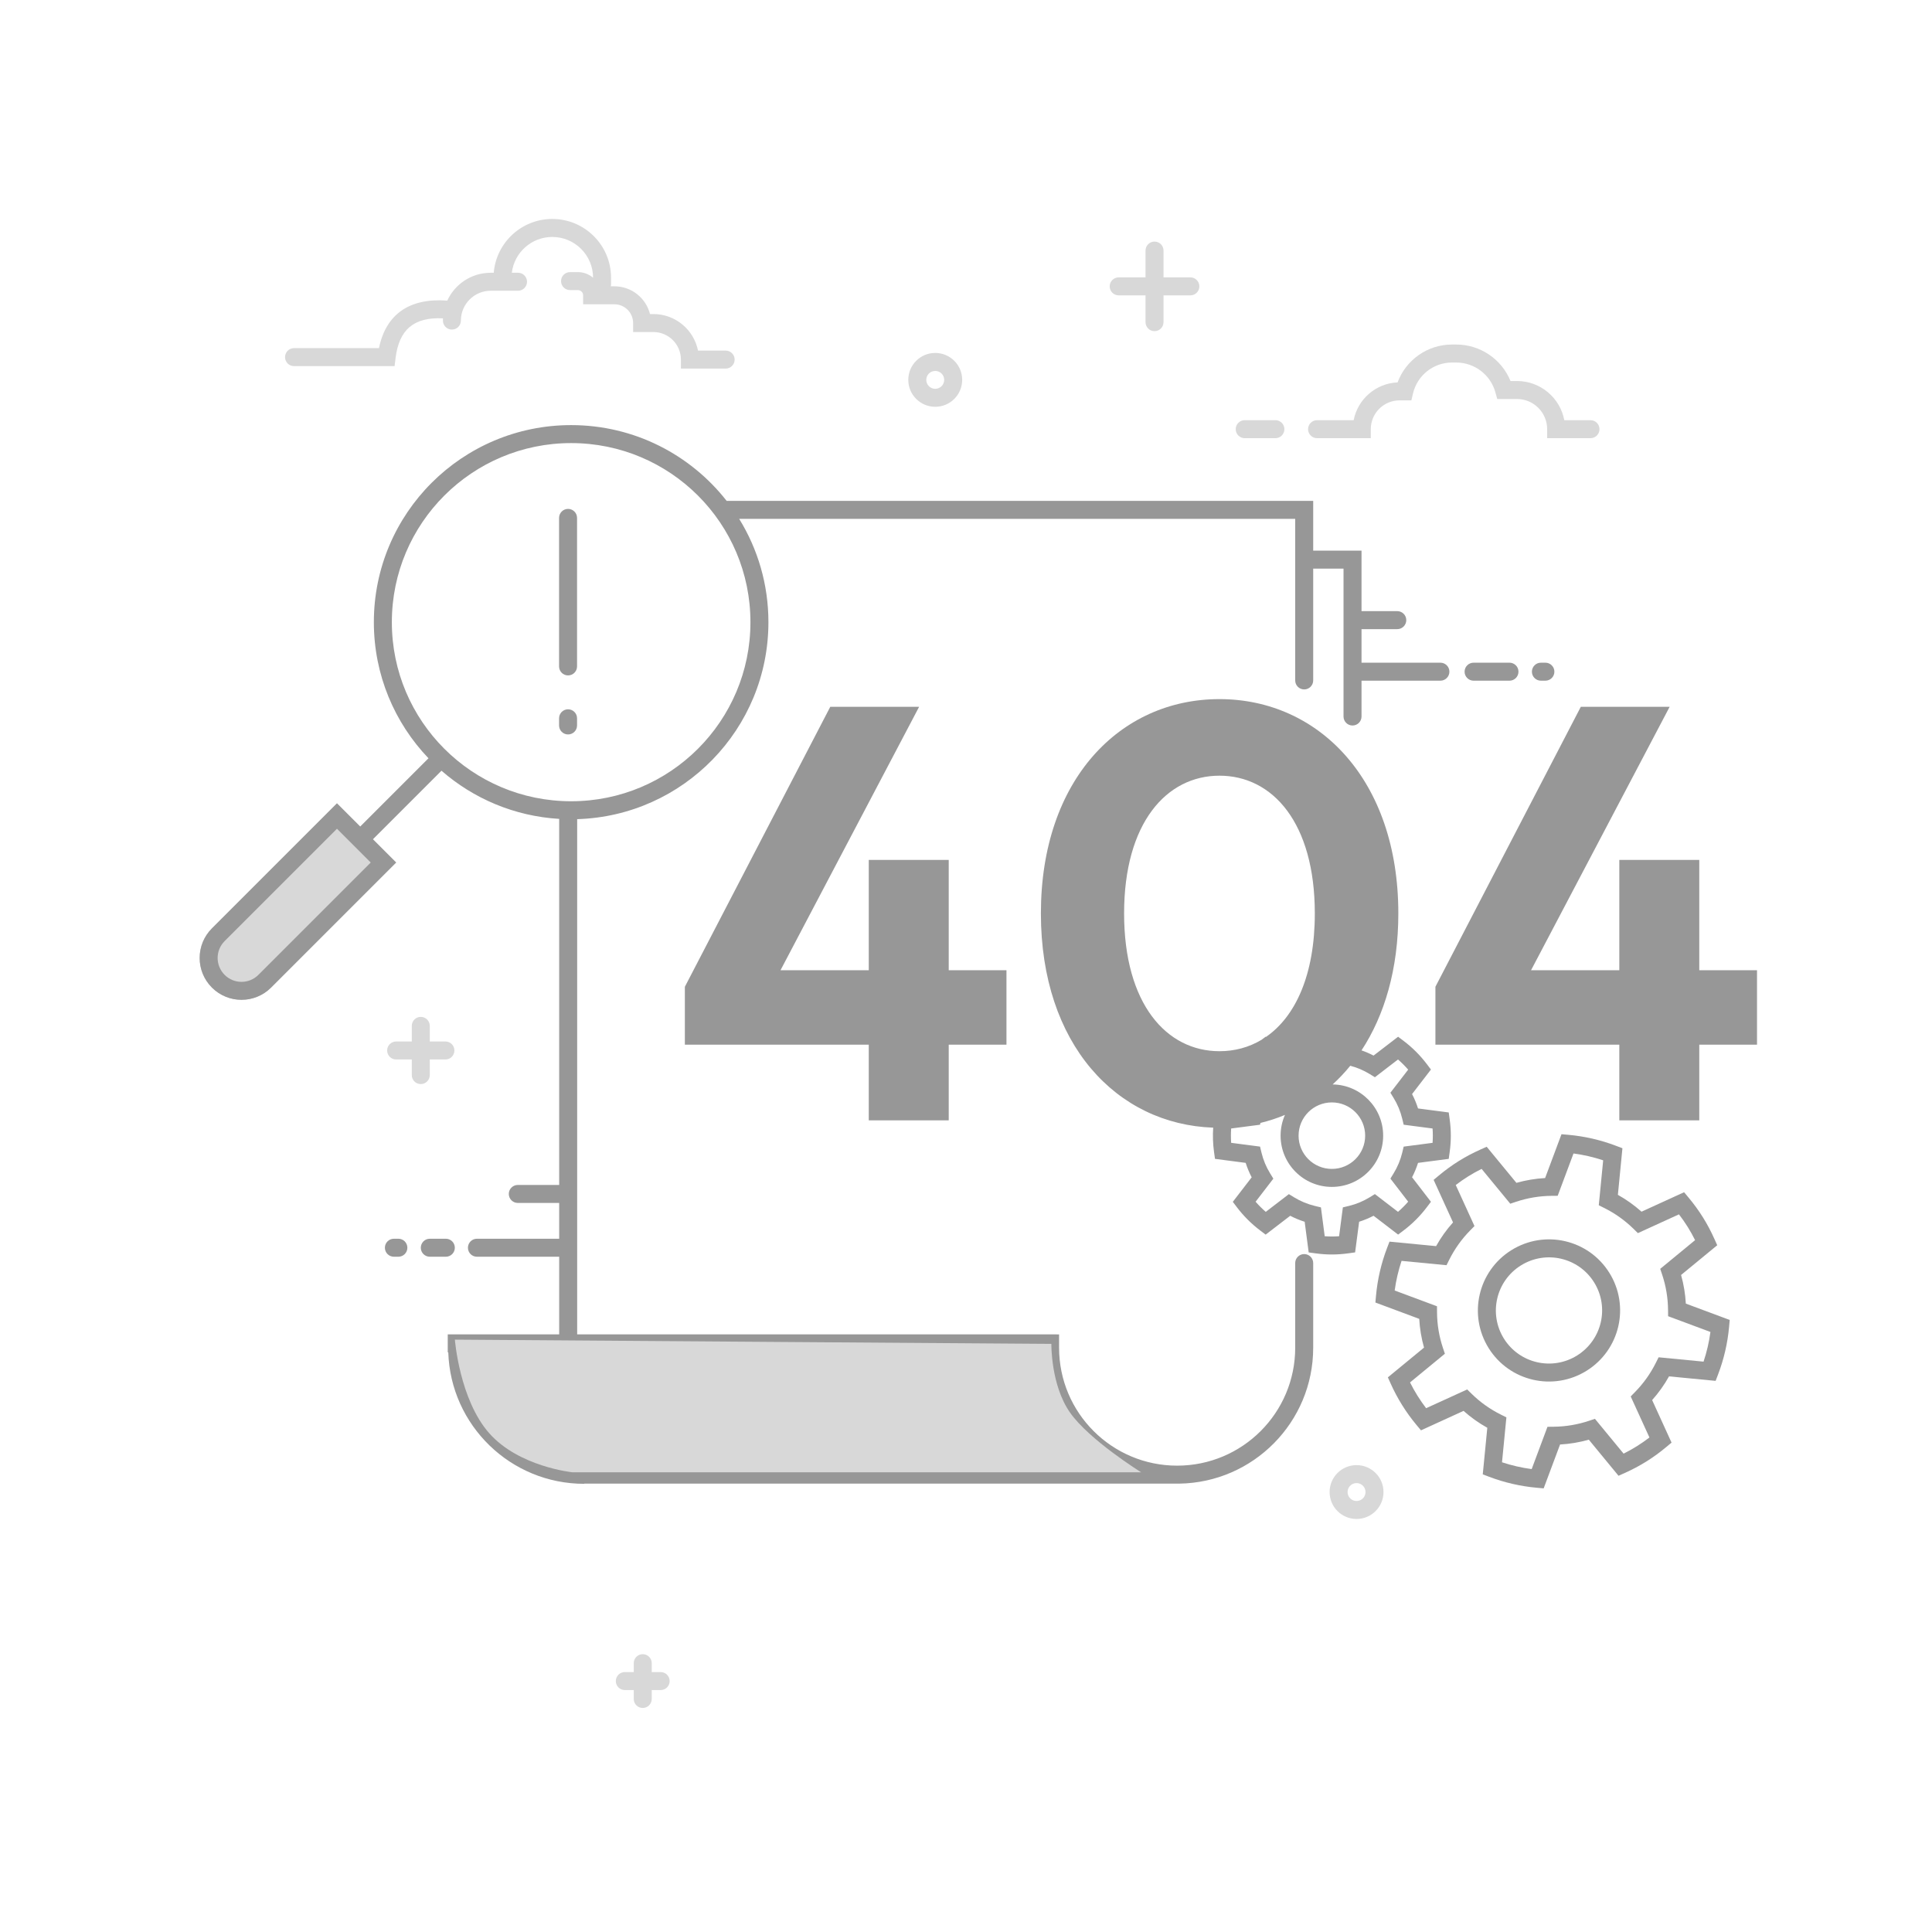 <svg width="150" height="150" viewBox="0 0 150 150" fill="none" xmlns="http://www.w3.org/2000/svg">
<rect width="150" height="150" fill="white"/>
<ellipse cx="44.342" cy="48.305" rx="14.619" ry="14.602" fill="white"/>
<path d="M30.758 66.965L26.161 62.368L16.451 72.078C15.182 73.347 15.182 75.405 16.451 76.675C17.721 77.944 19.779 77.944 21.048 76.675L30.758 66.965Z" fill="#D8D8D8"/>
<path d="M43.406 40.21C43.406 39.824 43.718 39.511 44.104 39.511C44.49 39.511 44.802 39.824 44.802 40.21V51.74C44.802 52.126 44.49 52.439 44.104 52.439C43.718 52.439 43.406 52.126 43.406 51.74V40.21Z" fill="#979797"/>
<path d="M43.406 55.768C43.406 55.383 43.718 55.07 44.104 55.07C44.49 55.07 44.802 55.383 44.802 55.768V56.324C44.802 56.71 44.49 57.022 44.104 57.022C43.718 57.022 43.406 56.71 43.406 56.324V55.768Z" fill="#979797"/>
<path fill-rule="evenodd" clip-rule="evenodd" d="M34.277 59.838C36.751 61.995 39.925 63.37 43.415 63.578V91.999H40.201C39.816 91.999 39.503 92.312 39.503 92.697C39.503 93.083 39.816 93.396 40.201 93.396H43.415V96.175H37.028C36.642 96.175 36.33 96.488 36.33 96.874C36.33 97.26 36.642 97.572 37.028 97.572H43.415V103.601H34.763V104.997H34.804C34.986 110.665 39.643 115.203 45.361 115.203V115.19H91.559V115.189C97.316 115.1 101.956 110.411 101.956 104.639V98.064C101.956 97.679 101.643 97.366 101.258 97.366C100.872 97.366 100.559 97.679 100.559 98.064V104.639C100.559 109.694 96.456 113.793 91.393 113.793C86.331 113.793 82.227 109.694 82.227 104.639V103.605H82.047V103.601H44.811V63.599C53.054 63.352 59.66 56.599 59.66 48.305C59.66 45.364 58.83 42.617 57.39 40.285H100.559V52.829C100.559 53.215 100.872 53.527 101.258 53.527C101.643 53.527 101.956 53.215 101.956 52.829V44.147H104.311V55.63C104.311 56.016 104.624 56.328 105.009 56.328C105.395 56.328 105.708 56.016 105.708 55.63V52.848H111.833C112.218 52.848 112.531 52.535 112.531 52.15C112.531 51.764 112.218 51.451 111.833 51.451H105.708V48.846H108.485C108.87 48.846 109.183 48.533 109.183 48.147C109.183 47.761 108.87 47.449 108.485 47.449H105.708V42.75H101.956V38.889H56.417C53.613 35.307 49.247 33.005 44.343 33.005C35.884 33.005 29.026 39.855 29.026 48.305C29.026 52.404 30.64 56.126 33.267 58.873L27.966 64.173L26.162 62.369L16.452 72.079C15.183 73.348 15.183 75.406 16.452 76.675C17.721 77.945 19.779 77.945 21.049 76.675L30.758 66.966L28.954 65.161L34.277 59.838ZM44.343 62.209C52.032 62.209 58.264 55.984 58.264 48.305C58.264 40.627 52.032 34.401 44.343 34.401C36.655 34.401 30.423 40.627 30.423 48.305C30.423 55.984 36.655 62.209 44.343 62.209ZM20.061 75.688C19.337 76.412 18.163 76.412 17.44 75.688C16.716 74.964 16.716 73.79 17.44 73.066L26.162 64.344L28.783 66.966L20.061 75.688ZM44.867 113.793H86.138C83.064 112.028 80.963 108.763 80.837 104.997H36.201C36.377 109.729 40.149 113.543 44.867 113.793Z" fill="#979797"/>
<path d="M32.671 96.874C32.671 97.26 32.984 97.572 33.369 97.572H34.615C35.001 97.572 35.313 97.26 35.313 96.874C35.313 96.488 35.001 96.175 34.615 96.175H33.369C32.984 96.175 32.671 96.488 32.671 96.874Z" fill="#979797"/>
<path d="M30.582 97.572C30.196 97.572 29.883 97.26 29.883 96.874C29.883 96.488 30.196 96.175 30.582 96.175H30.93C31.316 96.175 31.628 96.488 31.628 96.874C31.628 97.26 31.316 97.572 30.93 97.572H30.582Z" fill="#979797"/>
<path d="M113.71 52.15C113.71 52.535 114.023 52.848 114.408 52.848H117.196C117.582 52.848 117.894 52.535 117.894 52.15C117.894 51.764 117.582 51.451 117.196 51.451H114.408C114.023 51.451 113.71 51.764 113.71 52.15Z" fill="#979797"/>
<path d="M119.635 52.848C119.249 52.848 118.937 52.535 118.937 52.15C118.937 51.764 119.249 51.451 119.635 51.451H119.983C120.369 51.451 120.682 51.764 120.682 52.15C120.682 52.535 120.369 52.848 119.983 52.848H119.635Z" fill="#979797"/>
<path d="M73.659 66.765V75.326H78.142V81.11H73.659V86.986H67.451V81.11H53.173V76.612L64.462 54.876H71.36L60.6 75.326H67.451V66.765H73.659Z" fill="#979797"/>
<path fill-rule="evenodd" clip-rule="evenodd" d="M94.679 54.279C102.358 54.279 108.566 60.522 108.566 70.919C108.566 75.225 107.501 78.819 105.708 81.551C106.029 81.663 106.342 81.798 106.643 81.955L108.549 80.492L108.973 80.812C109.654 81.327 110.261 81.934 110.777 82.614L111.098 83.039L109.633 84.943C109.819 85.301 109.974 85.674 110.096 86.06L112.479 86.371L112.552 86.899C112.672 87.766 112.671 88.588 112.552 89.447L112.479 89.974L110.096 90.286C109.974 90.671 109.819 91.044 109.633 91.402L111.098 93.306L110.776 93.731C110.261 94.411 109.654 95.018 108.973 95.533L108.549 95.853L106.643 94.391C106.284 94.578 105.91 94.733 105.523 94.855L105.211 97.235L104.683 97.308C103.819 97.428 102.997 97.428 102.134 97.309L101.606 97.237L101.294 94.858C100.906 94.735 100.531 94.58 100.171 94.393L98.265 95.856L97.841 95.535C97.162 95.022 96.545 94.406 96.037 93.735L95.715 93.31L97.18 91.407C96.993 91.047 96.837 90.672 96.714 90.285L94.332 89.973L94.258 89.446C94.171 88.816 94.15 88.179 94.192 87.551C86.718 87.293 80.815 81.097 80.815 70.919C80.815 60.522 86.976 54.279 94.679 54.279ZM97.829 87.323L97.862 87.184C98.516 87.026 99.151 86.818 99.764 86.562C99.546 87.054 99.425 87.599 99.425 88.173C99.425 90.37 101.207 92.151 103.406 92.151C105.605 92.151 107.388 90.37 107.388 88.173C107.388 85.996 105.638 84.227 103.467 84.195C103.951 83.752 104.408 83.269 104.835 82.745C105.366 82.884 105.871 83.1 106.337 83.385L106.747 83.636L108.541 82.258C108.822 82.502 109.086 82.766 109.33 83.047L107.951 84.839L108.202 85.249C108.507 85.746 108.732 86.287 108.869 86.856L108.981 87.323L111.224 87.616C111.252 87.99 111.252 88.357 111.224 88.73L108.981 89.023L108.869 89.49C108.732 90.059 108.507 90.599 108.202 91.096L107.951 91.506L109.33 93.298C109.086 93.579 108.822 93.843 108.541 94.087L106.746 92.709L106.337 92.96C105.839 93.265 105.297 93.49 104.727 93.628L104.26 93.74L103.967 95.981C103.592 96.008 103.224 96.008 102.85 95.981L102.557 93.741L102.089 93.629C101.518 93.492 100.975 93.267 100.476 92.962L100.067 92.712L98.273 94.089C97.992 93.845 97.727 93.581 97.484 93.302L98.863 91.51L98.611 91.1C98.305 90.602 98.079 90.06 97.941 89.489L97.829 89.022L95.587 88.729C95.561 88.357 95.561 87.985 95.587 87.616L97.829 87.323ZM102.082 70.919C102.082 75.706 100.566 78.936 98.289 80.508L98.265 80.49L97.952 80.726C96.969 81.316 95.859 81.615 94.679 81.615C90.563 81.615 87.275 77.943 87.275 70.919C87.275 63.896 90.563 60.224 94.679 60.224C98.817 60.224 102.082 63.896 102.082 70.919ZM103.406 90.754C104.834 90.754 105.991 89.598 105.991 88.173C105.991 86.747 104.834 85.591 103.406 85.591C101.978 85.591 100.821 86.747 100.821 88.173C100.821 89.598 101.978 90.754 103.406 90.754Z" fill="#979797"/>
<path d="M131.931 66.765V75.326H136.414V81.11H131.931V86.986H125.723V81.11H111.445V76.612L122.734 54.876H129.631L118.871 75.326H125.723V66.765H131.931Z" fill="#979797"/>
<path fill-rule="evenodd" clip-rule="evenodd" d="M115.58 104.67C117.195 107.254 120.601 108.039 123.188 106.422C125.774 104.806 126.562 101.401 124.947 98.817C123.333 96.232 119.927 95.448 117.34 97.064C114.753 98.68 113.965 102.086 115.58 104.67ZM122.447 105.238C124.38 104.03 124.969 101.487 123.763 99.557C122.557 97.627 120.013 97.041 118.08 98.249C116.147 99.456 115.559 102 116.764 103.93C117.97 105.86 120.515 106.446 122.447 105.238Z" fill="#979797"/>
<path fill-rule="evenodd" clip-rule="evenodd" d="M130.753 92.564L131.094 92.973C131.931 93.975 132.579 95.014 133.107 96.194L133.325 96.68L130.518 98.989C130.723 99.716 130.847 100.461 130.888 101.212L134.294 102.48L134.246 103.011C134.133 104.278 133.844 105.524 133.39 106.713L133.2 107.21L129.583 106.861C129.215 107.52 128.776 108.136 128.272 108.701L129.779 112.004L129.371 112.345C128.372 113.18 127.334 113.829 126.148 114.36L125.662 114.579L123.355 111.777C122.625 111.984 121.877 112.109 121.123 112.151L119.85 115.556L119.321 115.509C118.057 115.397 116.791 115.104 115.619 114.658L115.121 114.468L115.474 110.853C114.814 110.485 114.196 110.046 113.63 109.54L110.325 111.051L109.983 110.642C109.164 109.662 108.485 108.568 107.972 107.423L107.754 106.937L110.561 104.628C110.355 103.898 110.231 103.15 110.189 102.396L106.785 101.128L106.833 100.597C106.947 99.331 107.243 98.065 107.69 96.897L107.88 96.4L111.498 96.749C111.867 96.089 112.307 95.472 112.813 94.907L111.307 91.605L111.716 91.264C112.713 90.432 113.752 89.783 114.94 89.251L115.426 89.033L117.733 91.836C118.462 91.63 119.209 91.506 119.962 91.464L121.234 88.06L121.764 88.107C123.031 88.22 124.278 88.507 125.467 88.96L125.965 89.15L125.612 92.767C126.269 93.134 126.884 93.572 127.447 94.075L130.753 92.564ZM130.354 94.282L127.165 95.739L126.823 95.403C126.155 94.748 125.393 94.206 124.559 93.79L124.129 93.576L124.47 90.087C123.721 89.837 122.949 89.66 122.166 89.556L120.939 92.841L120.459 92.845C119.526 92.853 118.602 93.007 117.713 93.303L117.257 93.456L115.031 90.752C114.315 91.108 113.658 91.518 113.024 92.005L114.478 95.19L114.141 95.532C113.483 96.202 112.939 96.966 112.521 97.801L112.307 98.23L108.817 97.894C108.569 98.635 108.388 99.412 108.283 100.195L111.567 101.418L111.571 101.899C111.578 102.833 111.731 103.759 112.028 104.649L112.18 105.104L109.474 107.331C109.824 108.03 110.243 108.704 110.724 109.333L113.912 107.876L114.255 108.212C114.924 108.87 115.689 109.412 116.526 109.829L116.956 110.043L116.616 113.531C117.358 113.777 118.137 113.956 118.919 114.06L120.146 110.776L120.625 110.771C121.56 110.762 122.485 110.608 123.375 110.309L123.83 110.157L126.056 112.86C126.771 112.503 127.428 112.093 128.062 111.605L126.607 108.419L126.944 108.076C127.6 107.407 128.143 106.644 128.56 105.809L128.774 105.38L132.264 105.717C132.514 104.967 132.693 104.196 132.797 103.413L129.511 102.19L129.507 101.709C129.499 100.778 129.347 99.856 129.051 98.968L128.899 98.513L131.606 96.285C131.252 95.573 130.843 94.917 130.354 94.282Z" fill="#979797"/>
<path d="M35.316 104.009C35.316 104.009 35.679 108.673 37.986 111.278C40.292 113.883 44.437 114.308 44.437 114.308H88.599C88.599 114.308 84.568 111.804 83.072 109.665C81.576 107.525 81.628 104.34 81.628 104.34L35.316 104.009Z" fill="#D8D8D8"/>
<ellipse cx="105.322" cy="115.842" rx="1.394" ry="1.392" stroke="#D8D8D8" stroke-width="1.397"/>
<path fill-rule="evenodd" clip-rule="evenodd" d="M70.519 29.493C70.519 30.648 71.456 31.583 72.612 31.583C73.767 31.583 74.704 30.648 74.704 29.493C74.704 28.338 73.767 27.402 72.612 27.402C71.456 27.402 70.519 28.338 70.519 29.493ZM73.307 29.493C73.307 29.876 72.996 30.187 72.612 30.187C72.227 30.187 71.916 29.876 71.916 29.493C71.916 29.11 72.227 28.799 72.612 28.799C72.996 28.799 73.307 29.11 73.307 29.493Z" fill="#D8D8D8"/>
<path fill-rule="evenodd" clip-rule="evenodd" d="M89.637 18.756C89.251 18.756 88.939 19.069 88.939 19.454V21.535H86.855C86.469 21.535 86.156 21.848 86.156 22.233C86.156 22.619 86.469 22.932 86.855 22.932H88.939V25.013C88.939 25.398 89.251 25.711 89.637 25.711C90.023 25.711 90.335 25.398 90.335 25.013V22.932H92.419C92.805 22.932 93.118 22.619 93.118 22.233C93.118 21.848 92.805 21.535 92.419 21.535H90.335V19.454C90.335 19.069 90.023 18.756 89.637 18.756Z" fill="#D8D8D8"/>
<path fill-rule="evenodd" clip-rule="evenodd" d="M32.669 78.95C32.283 78.95 31.971 79.263 31.971 79.648V80.861H30.756C30.37 80.861 30.058 81.174 30.058 81.559C30.058 81.945 30.37 82.258 30.756 82.258H31.971V83.47C31.971 83.856 32.283 84.168 32.669 84.168C33.054 84.168 33.367 83.856 33.367 83.47V82.258H34.582C34.968 82.258 35.28 81.945 35.28 81.559C35.28 81.174 34.968 80.861 34.582 80.861H33.367V79.648C33.367 79.263 33.054 78.95 32.669 78.95Z" fill="#D8D8D8"/>
<path fill-rule="evenodd" clip-rule="evenodd" d="M49.902 128.43C49.516 128.43 49.204 128.742 49.204 129.128V129.819H48.511C48.125 129.819 47.812 130.132 47.812 130.518C47.812 130.903 48.125 131.216 48.511 131.216H49.204V131.907C49.204 132.293 49.516 132.606 49.902 132.606C50.288 132.606 50.6 132.293 50.6 131.907V131.216H51.293C51.679 131.216 51.992 130.903 51.992 130.518C51.992 130.132 51.679 129.819 51.293 129.819H50.6V129.128C50.6 128.742 50.288 128.43 49.902 128.43Z" fill="#D8D8D8"/>
<path fill-rule="evenodd" clip-rule="evenodd" d="M38.334 21.177C38.53 18.837 40.49 17 42.88 17C45.399 17 47.442 19.042 47.442 21.562V22.049C47.442 22.111 47.434 22.171 47.419 22.228H47.7C49.034 22.228 50.154 23.144 50.466 24.382H50.726C52.44 24.382 53.869 25.601 54.194 27.22H56.339C56.725 27.22 57.038 27.533 57.038 27.918C57.038 28.304 56.725 28.617 56.339 28.617H52.866V27.918C52.866 26.737 51.908 25.779 50.726 25.779H49.155V25.08C49.155 24.276 48.504 23.625 47.7 23.625H45.274V22.927C45.274 22.704 45.093 22.524 44.871 22.524H44.259C43.873 22.524 43.56 22.211 43.56 21.825C43.56 21.44 43.873 21.127 44.259 21.127H44.871C45.319 21.127 45.73 21.291 46.045 21.563V21.562C46.045 19.814 44.628 18.397 42.88 18.397C41.262 18.397 39.928 19.61 39.738 21.177H40.22C40.605 21.177 40.918 21.489 40.918 21.875C40.918 22.261 40.605 22.573 40.22 22.573H38.101C36.821 22.573 35.784 23.61 35.784 24.89C35.784 25.275 35.472 25.588 35.086 25.588C34.7 25.588 34.388 25.275 34.388 24.89C34.388 24.832 34.389 24.774 34.392 24.717C32.13 24.605 30.98 25.593 30.71 27.812L30.636 28.426H30.017H22.828C22.442 28.426 22.13 28.113 22.13 27.728C22.13 27.342 22.442 27.029 22.828 27.029H29.423C29.964 24.386 31.802 23.117 34.726 23.34C35.313 22.063 36.603 21.177 38.101 21.177H38.334Z" fill="#D8D8D8"/>
<path fill-rule="evenodd" clip-rule="evenodd" d="M102.256 32.623H105.097C105.413 31 106.81 29.762 108.508 29.689C109.157 27.94 110.834 26.749 112.738 26.749H113.059C114.926 26.749 116.584 27.885 117.276 29.582H117.778C119.604 29.582 121.125 30.892 121.452 32.623H123.485C123.871 32.623 124.184 32.936 124.184 33.322C124.184 33.707 123.871 34.02 123.485 34.02H120.819H120.121V33.322C120.121 32.028 119.072 30.979 117.778 30.979H116.245L116.104 30.466C115.727 29.095 114.48 28.146 113.059 28.146H112.738C111.293 28.146 110.038 29.139 109.706 30.545L109.579 31.083H108.666C107.429 31.083 106.427 32.085 106.427 33.322V34.02H102.256C101.87 34.02 101.558 33.707 101.558 33.322C101.558 32.936 101.87 32.623 102.256 32.623ZM99.72 33.322C99.72 33.707 99.407 34.02 99.021 34.02H96.64C96.254 34.02 95.941 33.707 95.941 33.322C95.941 32.936 96.254 32.623 96.64 32.623H99.021C99.407 32.623 99.72 32.936 99.72 33.322Z" fill="#D8D8D8"/>
</svg>
